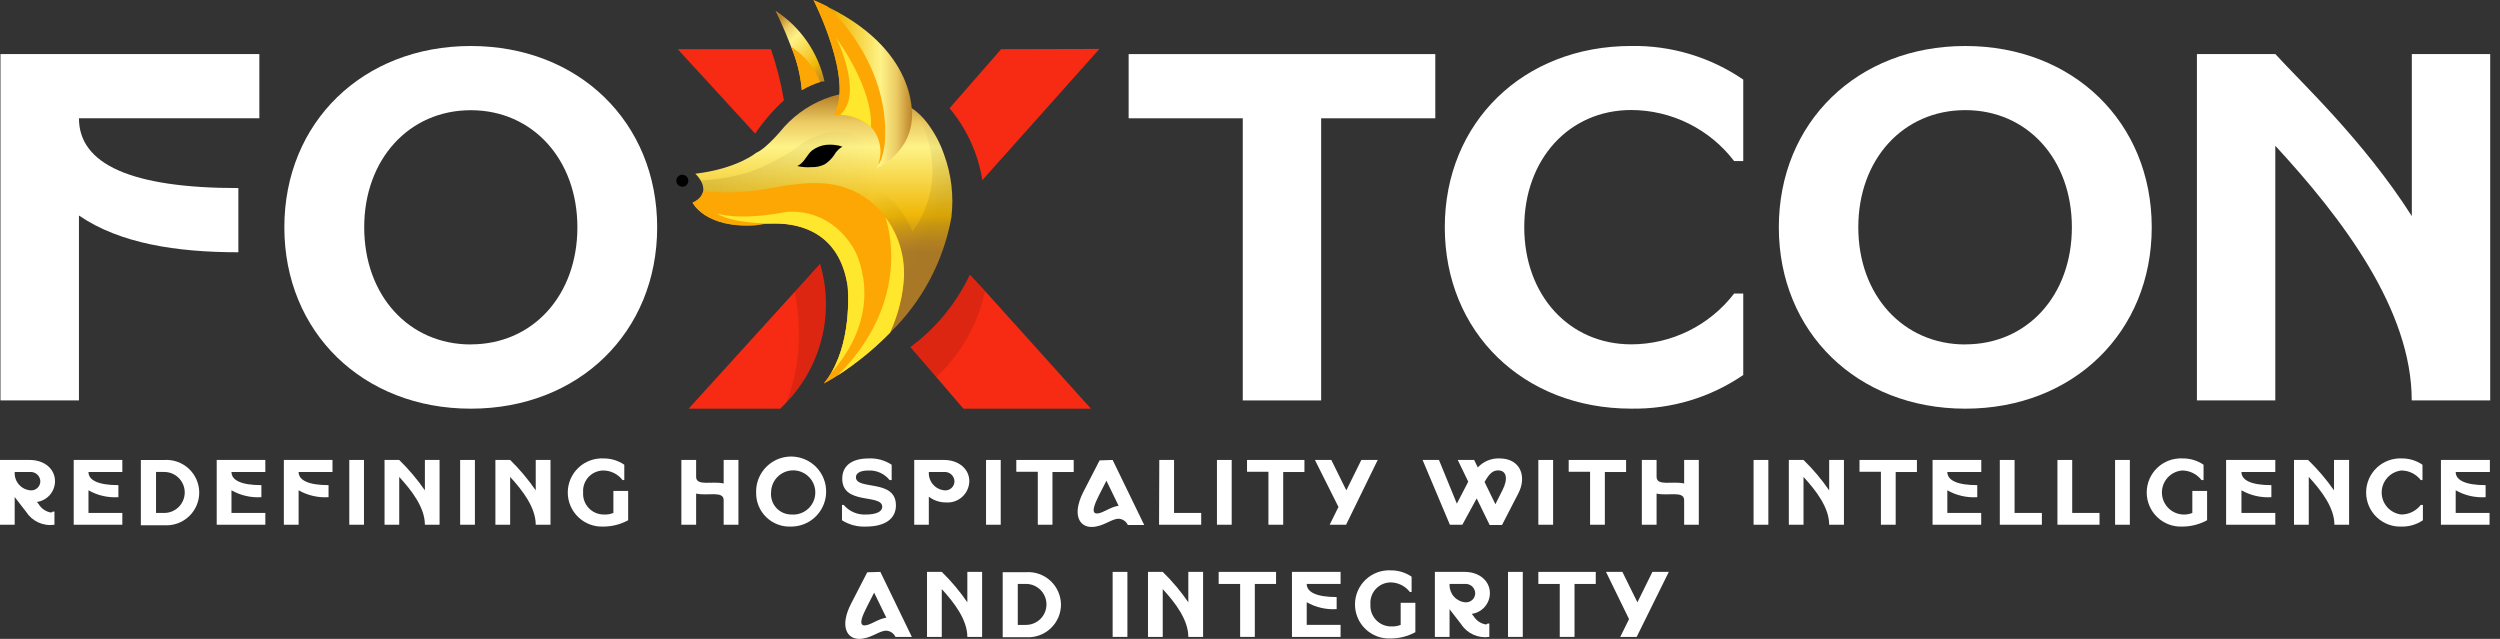 <svg width="180" height="46" viewBox="0 0 180 46" fill="none" xmlns="http://www.w3.org/2000/svg">
<rect x="0" y="0" width="180" height="46" fill="#333333" stroke="none"/>
<path d="M72.082 3.541L68.368 7.792C69.609 9.273 70.424 11.062 70.73 12.969L79.16 3.523L72.082 3.541Z" fill="#F72B13"/>
<path d="M48.798 3.543H55.511C55.918 4.742 56.23 5.972 56.443 7.221C55.663 7.938 54.968 8.742 54.371 9.618L48.798 3.543Z" fill="#F72B13"/>
<path d="M56.567 29.032C56.449 29.162 56.325 29.292 56.189 29.422H49.583L57.217 21.015L59.047 18.996C59.562 20.738 59.604 22.587 59.168 24.35C58.732 26.114 57.834 27.73 56.567 29.032Z" fill="#F72B13"/>
<path d="M78.546 29.424H69.366L67.418 27.157L65.546 24.99C67.385 23.634 68.857 21.843 69.832 19.777L70.925 20.958L78.546 29.424Z" fill="#F72B13"/>
<path d="M59.365 5.856C59.26 5.86 59.155 5.873 59.053 5.898C58.591 6.043 58.147 6.242 57.73 6.488C57.639 5.411 57.378 4.355 56.957 3.359C56.437 1.99 55.853 0.809 55.835 0.773C57.631 1.942 58.898 3.766 59.365 5.856Z" fill="url(#paint0_linear_427_116)"/>
<path d="M68.498 15.648C67.931 18.809 66.386 21.712 64.082 23.949C62.676 25.394 61.07 26.631 59.312 27.621C61.479 25.005 61.024 20.601 61.024 20.601C60.145 14.911 54.43 16.221 54.43 16.221C50.788 16.481 49.861 14.598 49.861 14.598C50.086 14.501 50.288 14.355 50.451 14.172C50.542 14.055 50.605 13.917 50.634 13.771C50.661 13.498 50.594 13.223 50.445 12.992C50.342 12.813 50.212 12.65 50.062 12.508C53.084 12.148 54.442 11.002 54.442 11.002C55.203 10.695 56.455 9.143 56.455 9.143C57.37 8.132 58.534 7.378 59.832 6.958C60.837 6.648 61.9 6.572 62.938 6.737C63.977 6.902 64.964 7.303 65.824 7.909C66.147 8.157 66.439 8.445 66.692 8.765C67.248 9.475 67.681 10.273 67.973 11.126C68.503 12.571 68.683 14.121 68.498 15.648Z" fill="url(#paint1_linear_427_116)"/>
<path d="M65.641 8.719C65.405 11.128 63.096 12.126 63.096 12.126C63.15 12.025 63.191 11.925 63.232 11.83C63.353 11.551 63.416 11.249 63.416 10.945C63.416 10.64 63.353 10.339 63.232 10.059C62.601 8.123 60.044 8.288 60.044 8.288C61.52 5.815 58.616 0.1 58.58 0.023C58.929 0.177 59.259 0.325 59.572 0.484L59.661 0.525C66.414 3.89 65.641 8.719 65.641 8.719Z" fill="url(#paint2_linear_427_116)"/>
<path d="M63.716 10.195C63.716 10.195 63.592 11.53 63.232 11.831C63.398 11.377 63.437 10.888 63.344 10.414C63.251 9.941 63.031 9.502 62.707 9.145C62.104 8.598 61.325 8.286 60.511 8.265C60.352 8.252 60.192 8.252 60.033 8.265C61.508 5.791 58.604 0.077 58.569 0C58.917 0.153 59.247 0.301 59.56 0.46L59.755 0.643C59.755 0.643 64.082 4.534 63.716 10.195Z" fill="#FDA704"/>
<path d="M62.707 9.146C62.104 8.599 61.325 8.287 60.511 8.266L60.552 8.201C62.158 6.702 60.251 2.811 60.21 2.723C63.061 6.796 62.707 9.146 62.707 9.146Z" fill="#FFE72E"/>
<path opacity="0.11" d="M56.567 29.032C58.226 25.266 57.217 21.015 57.217 21.015L59.047 18.996C59.562 20.738 59.604 22.587 59.168 24.35C58.732 26.114 57.834 27.73 56.567 29.032Z" fill="black"/>
<path d="M62.235 14.204L55.097 14.057L53.214 14.204L50.622 14.411L50.439 14.175C50.53 14.057 50.593 13.919 50.622 13.773C50.649 13.5 50.582 13.225 50.434 12.994C50.906 12.976 51.377 12.929 51.844 12.852C52.835 12.723 53.806 12.467 54.731 12.091C55.39 11.795 56.031 11.46 56.65 11.087C56.927 10.938 57.191 10.766 57.441 10.573C57.784 10.291 58.166 10.059 58.574 9.883C59.34 9.524 60.197 9.409 61.03 9.552C61.81 9.726 62.516 10.139 63.049 10.733C63.049 10.733 64.679 12.563 62.235 14.204Z" fill="url(#paint3_linear_427_116)"/>
<path opacity="0.11" d="M70.925 20.988C70.402 23.349 69.18 25.499 67.418 27.157L65.546 24.99C67.385 23.634 68.857 21.843 69.832 19.777L70.925 20.988Z" fill="black"/>
<path d="M59.053 5.902C58.591 6.048 58.147 6.246 57.73 6.492C57.639 5.415 57.378 4.359 56.957 3.363C57.903 3.97 58.636 4.858 59.053 5.902Z" fill="#FDA704"/>
<path d="M65.086 19.918C65.009 21.314 64.668 22.682 64.082 23.951C62.947 25.105 61.691 26.132 60.334 27.014C59.708 27.416 59.312 27.605 59.312 27.605C59.515 27.359 59.697 27.096 59.855 26.82C61.396 24.198 61.036 20.585 61.036 20.585C60.446 16.689 57.565 16.075 55.818 16.075C55.356 16.072 54.895 16.115 54.442 16.205C50.8 16.465 49.873 14.582 49.873 14.582C50.058 14.518 50.225 14.409 50.358 14.265C50.491 14.12 50.586 13.945 50.634 13.755L50.923 13.808C52.518 13.927 54.121 13.825 55.688 13.507C57.276 13.23 58.905 12.988 60.499 13.401C61.806 13.75 62.955 14.533 63.758 15.621C64.678 16.86 65.146 18.376 65.086 19.918Z" fill="#FDA704"/>
<path d="M59.855 26.837C61.396 24.216 61.036 20.603 61.036 20.603C60.446 16.707 57.565 16.093 55.818 16.093C55.818 16.093 52.819 16.164 51.62 15.367C51.62 15.367 53.096 15.916 56.479 15.284C56.479 15.284 59.572 14.694 61.502 17.952C61.479 17.923 63.988 22.167 59.855 26.837Z" fill="#FFE72E"/>
<path d="M65.086 19.919C65.009 21.314 64.668 22.682 64.082 23.951C62.947 25.105 61.691 26.132 60.334 27.015C65.865 21.465 63.805 15.798 63.746 15.645C64.665 16.876 65.138 18.383 65.086 19.919Z" fill="#FFE72E"/>
<path d="M68.498 15.65C67.931 18.81 66.386 21.713 64.082 23.95C65.092 21.636 65.216 19.983 65.009 18.607C64.852 17.482 64.393 16.419 63.683 15.532C62.972 14.645 62.035 13.965 60.971 13.566C64.336 12.798 65.694 16.689 65.694 16.689C68.805 12.326 65.924 7.999 65.865 7.91C66.189 8.159 66.48 8.446 66.733 8.766C67.289 9.476 67.722 10.274 68.014 11.127C68.53 12.576 68.696 14.125 68.498 15.65Z" fill="url(#paint4_linear_427_116)"/>
<path d="M57.388 11.95C57.459 11.95 57.618 11.826 57.659 11.791C57.99 11.52 58.138 11.106 58.468 10.835C58.767 10.607 59.122 10.466 59.495 10.427C59.672 10.41 59.85 10.41 60.027 10.427L60.334 10.469C60.399 10.469 60.611 10.575 60.664 10.551C60.418 10.691 60.214 10.895 60.074 11.142C59.896 11.412 59.665 11.642 59.395 11.821C59.1 11.974 58.77 12.047 58.439 12.033C58.086 12.062 57.731 12.034 57.388 11.95Z" fill="black"/>
<path d="M49.129 13.444C49.367 13.444 49.56 13.251 49.56 13.013C49.56 12.775 49.367 12.582 49.129 12.582C48.891 12.582 48.698 12.775 48.698 13.013C48.698 13.251 48.891 13.444 49.129 13.444Z" fill="black"/>
<path d="M81.262 8.517H89.479V28.831H95.123V8.517H103.341V3.895H81.262V8.517Z" fill="white"/>
<path d="M104.025 16.363C104.025 23.92 109.675 29.422 117.45 29.422C120.324 29.469 123.141 28.623 125.514 27.001V21.133H124.859C123.986 22.269 122.864 23.19 121.58 23.824C120.295 24.459 118.883 24.79 117.45 24.793C112.975 24.793 109.746 21.251 109.746 16.357C109.746 11.463 112.975 7.921 117.45 7.921C118.884 7.925 120.298 8.259 121.583 8.897C122.868 9.535 123.988 10.459 124.859 11.599H125.514V5.731C123.141 4.109 120.324 3.263 117.45 3.31C109.675 3.31 104.025 8.813 104.025 16.363Z" fill="white"/>
<path d="M141.501 3.312C133.726 3.312 128.076 8.815 128.076 16.365C128.076 23.916 133.726 29.424 141.501 29.424C149.276 29.424 154.925 23.922 154.925 16.365C154.925 8.809 149.276 3.312 141.501 3.312ZM141.501 24.801C137.026 24.801 133.797 21.259 133.797 16.365C133.797 11.471 137.026 7.929 141.501 7.929C145.976 7.929 149.175 11.471 149.175 16.365C149.175 21.259 145.976 24.795 141.501 24.795V24.801Z" fill="white"/>
<path d="M173.651 3.895V15.56C170.168 10.093 165.622 5.878 163.828 3.895H158.178V28.831H163.822V10.495C168.663 15.743 173.645 22.302 173.645 28.831H179.295V3.895H173.651Z" fill="white"/>
<path d="M0.035 28.831H5.685V15.518C8.637 17.538 12.728 18.163 17.162 18.163V13.541C9.428 13.541 5.685 11.817 5.685 8.517H18.673V3.895H0.035V28.831Z" fill="white"/>
<path d="M33.898 3.312C26.123 3.312 20.473 8.815 20.473 16.365C20.473 23.916 26.123 29.424 33.898 29.424C41.673 29.424 47.316 23.922 47.316 16.365C47.316 8.809 41.673 3.312 33.898 3.312ZM33.898 24.801C29.423 24.801 26.223 21.259 26.223 16.365C26.223 11.471 29.453 7.935 33.898 7.935C38.343 7.935 41.572 11.477 41.572 16.365C41.572 21.253 38.373 24.795 33.898 24.795V24.801Z" fill="white"/>
<path d="M2.657 36.14L2.792 36.311C2.887 36.465 3.013 36.597 3.163 36.699C3.313 36.801 3.482 36.87 3.66 36.901C3.686 36.902 3.712 36.897 3.736 36.885C3.759 36.874 3.78 36.857 3.796 36.836H3.92V37.781C3.527 37.839 3.126 37.783 2.765 37.618C2.403 37.454 2.097 37.188 1.883 36.854L1.057 35.786V37.781H0V33.117H2.143C3.2 33.117 3.961 33.767 3.961 34.646C3.96 35.011 3.828 35.362 3.588 35.637C3.348 35.911 3.018 36.09 2.657 36.14ZM2.214 35.307C2.303 35.312 2.393 35.299 2.477 35.268C2.561 35.236 2.638 35.188 2.702 35.126C2.767 35.065 2.818 34.99 2.853 34.907C2.888 34.825 2.905 34.736 2.905 34.646C2.901 34.552 2.878 34.459 2.837 34.374C2.796 34.288 2.739 34.212 2.667 34.151C2.596 34.089 2.512 34.042 2.422 34.013C2.332 33.985 2.237 33.975 2.143 33.985H1.057V34.056C1.052 34.375 1.171 34.684 1.389 34.917C1.607 35.151 1.907 35.291 2.226 35.307H2.214Z" fill="white"/>
<path d="M8.808 33.117V33.985H6.37C6.37 34.575 7.072 34.93 8.525 34.93V35.797C7.773 35.846 7.024 35.674 6.37 35.301V36.931H8.808V37.781H5.307V33.117H8.808Z" fill="white"/>
<path d="M14.345 35.456C14.346 35.781 14.28 36.101 14.152 36.398C14.023 36.696 13.835 36.964 13.598 37.185C13.362 37.407 13.082 37.577 12.777 37.686C12.472 37.795 12.148 37.84 11.825 37.818H10.142V33.119H11.825C12.146 33.097 12.468 33.141 12.772 33.248C13.075 33.356 13.354 33.524 13.59 33.743C13.826 33.962 14.015 34.227 14.145 34.522C14.275 34.816 14.343 35.135 14.345 35.456ZM11.825 36.932C12.216 36.932 12.591 36.777 12.868 36.5C13.145 36.223 13.301 35.848 13.301 35.456C13.301 35.065 13.145 34.69 12.868 34.413C12.591 34.136 12.216 33.981 11.825 33.981H11.234V36.932H11.825Z" fill="white"/>
<path d="M19.104 33.117V33.985H16.666C16.666 34.575 17.368 34.93 18.82 34.93V35.797C18.069 35.846 17.32 35.674 16.666 35.301V36.931H19.104V37.781H15.603V33.117H19.104Z" fill="white"/>
<path d="M23.939 33.117V33.985H21.5C21.5 34.575 22.203 34.93 23.655 34.93V35.797C22.904 35.846 22.155 35.674 21.5 35.301V37.781H20.438V33.117H23.939Z" fill="white"/>
<path d="M26.206 33.117V37.781H25.149V33.117H26.206Z" fill="white"/>
<path d="M30.592 35.307V33.117H31.649V37.781H30.592C30.592 36.553 29.653 35.325 28.744 34.339V37.781H27.687V33.117H28.744C29.429 33.786 30.048 34.519 30.592 35.307Z" fill="white"/>
<path d="M34.193 33.117V37.781H33.13V33.117H34.193Z" fill="white"/>
<path d="M38.573 35.307V33.117H39.636V37.781H38.573C38.573 36.553 37.641 35.325 36.731 34.339V37.781H35.669V33.117H36.731C37.414 33.786 38.031 34.52 38.573 35.307Z" fill="white"/>
<path d="M43.432 33.007C43.973 32.998 44.503 33.156 44.949 33.461V34.565H44.825C44.661 34.352 44.45 34.179 44.209 34.059C43.967 33.939 43.702 33.876 43.432 33.875C43.231 33.877 43.033 33.921 42.85 34.003C42.666 34.086 42.502 34.204 42.366 34.353C42.231 34.501 42.127 34.675 42.062 34.865C41.996 35.055 41.97 35.257 41.986 35.457C41.972 35.663 42.001 35.87 42.071 36.064C42.142 36.258 42.252 36.436 42.394 36.585C42.537 36.735 42.709 36.853 42.9 36.932C43.091 37.011 43.296 37.049 43.503 37.045C43.729 37.056 43.954 37.017 44.164 36.933V35.345H45.227V37.458C44.683 37.754 44.074 37.91 43.456 37.913C43.123 37.929 42.791 37.878 42.48 37.762C42.168 37.646 41.883 37.468 41.642 37.238C41.401 37.009 41.209 36.733 41.078 36.427C40.947 36.122 40.879 35.792 40.879 35.46C40.879 35.127 40.947 34.798 41.078 34.492C41.209 34.187 41.401 33.91 41.642 33.681C41.883 33.452 42.168 33.274 42.48 33.158C42.791 33.042 43.123 32.991 43.456 33.007H43.432Z" fill="white"/>
<path d="M50.121 33.117V34.333C50.121 35.03 51.301 34.617 52.104 34.812V33.117H53.167V37.781H52.104V36.01C52.104 35.313 50.923 35.727 50.121 35.538V37.781H49.058V33.117H50.121Z" fill="white"/>
<path d="M54.442 35.457C54.429 34.956 54.566 34.462 54.835 34.039C55.104 33.616 55.493 33.283 55.952 33.082C56.412 32.881 56.92 32.822 57.413 32.912C57.907 33.002 58.362 33.236 58.721 33.586C59.08 33.936 59.327 34.385 59.429 34.876C59.532 35.366 59.486 35.877 59.297 36.341C59.108 36.805 58.786 37.203 58.37 37.483C57.954 37.763 57.464 37.913 56.963 37.913C56.633 37.929 56.303 37.877 55.994 37.76C55.685 37.644 55.404 37.464 55.167 37.234C54.931 37.003 54.744 36.727 54.62 36.421C54.495 36.115 54.434 35.787 54.442 35.457ZM56.963 37.045C57.283 37.075 57.605 37.007 57.886 36.85C58.166 36.694 58.394 36.457 58.537 36.169C58.68 35.881 58.733 35.557 58.689 35.238C58.645 34.92 58.505 34.622 58.289 34.385C58.072 34.147 57.789 33.98 57.476 33.906C57.163 33.833 56.835 33.855 56.535 33.971C56.236 34.087 55.978 34.291 55.796 34.556C55.614 34.821 55.517 35.135 55.516 35.457C55.499 35.658 55.524 35.861 55.589 36.052C55.654 36.244 55.758 36.42 55.895 36.569C56.031 36.718 56.197 36.837 56.382 36.919C56.567 37.001 56.767 37.044 56.969 37.045H56.963Z" fill="white"/>
<path d="M64.2 33.462V34.566H64.053C63.871 34.338 63.637 34.157 63.372 34.037C63.106 33.917 62.815 33.861 62.524 33.876C61.934 33.876 61.627 34.065 61.627 34.36C61.627 35.322 64.507 34.454 64.507 36.385C64.507 37.353 63.722 37.914 62.341 37.914C61.735 37.942 61.135 37.783 60.623 37.459V36.355H60.747C60.941 36.585 61.186 36.767 61.463 36.887C61.739 37.007 62.04 37.061 62.341 37.046C63.108 37.046 63.522 36.827 63.522 36.491C63.522 35.529 60.641 36.396 60.641 34.466C60.641 33.539 61.331 33.008 62.53 33.008C63.121 32.976 63.707 33.136 64.2 33.462Z" fill="white"/>
<path d="M68.103 36.175C67.659 36.177 67.227 36.031 66.875 35.762V37.781H65.824V33.117H67.973C69.024 33.117 69.791 33.767 69.791 34.646C69.787 34.859 69.739 35.07 69.651 35.264C69.562 35.458 69.435 35.632 69.277 35.775C69.119 35.919 68.933 36.028 68.731 36.097C68.529 36.165 68.315 36.192 68.103 36.175ZM68.032 35.307C68.121 35.312 68.211 35.299 68.295 35.268C68.379 35.236 68.456 35.188 68.52 35.126C68.585 35.065 68.636 34.99 68.671 34.907C68.706 34.825 68.724 34.736 68.722 34.646C68.719 34.552 68.696 34.46 68.656 34.375C68.615 34.29 68.558 34.215 68.487 34.153C68.416 34.091 68.334 34.044 68.244 34.015C68.155 33.986 68.061 33.976 67.967 33.985H66.875V34.056C66.871 34.373 66.989 34.679 67.204 34.912C67.419 35.145 67.716 35.286 68.032 35.307Z" fill="white"/>
<path d="M72.052 33.117V37.781H70.995V33.117H72.052Z" fill="white"/>
<path d="M75.777 33.985V37.781H74.721V33.967H73.174V33.117H77.306V33.985H75.777Z" fill="white"/>
<path d="M80.11 33.117L82.383 37.799H81.203C81.145 37.67 81.052 37.56 80.936 37.481C80.819 37.401 80.682 37.356 80.541 37.35C80.004 37.35 79.437 37.94 78.581 37.94C77.725 37.94 77.17 37.073 77.991 35.437L79.172 33.147L80.11 33.117ZM79.662 34.611L79.136 35.644C78.871 36.175 78.487 36.972 78.983 36.972C79.378 36.972 79.969 36.482 80.541 36.417L79.662 34.611Z" fill="white"/>
<path d="M83.469 33.117H84.532V36.931H86.486V37.781H83.452L83.469 33.117Z" fill="white"/>
<path d="M88.682 33.117V37.781H87.62V33.117H88.682Z" fill="white"/>
<path d="M92.39 33.985V37.781H91.327V33.967H89.786V33.117H93.919V33.985H92.39Z" fill="white"/>
<path d="M94.674 33.117H95.855L96.935 35.307L98.016 33.117H99.196L96.918 37.781H95.737L96.369 36.5L94.674 33.117Z" fill="white"/>
<path d="M102.426 33.117H103.606L104.893 36.263L105.714 34.681L104.958 33.117H106.139L106.399 33.654C106.597 33.442 106.838 33.275 107.105 33.163C107.373 33.051 107.661 32.997 107.951 33.005C109.498 33.005 109.935 34.333 109.327 35.508L108.146 37.798H107.255L106.322 35.886L105.289 37.781H104.391L102.426 33.117ZM108.187 35.272C108.601 34.457 108.465 33.867 107.863 33.867C107.449 33.867 107.19 34.162 106.889 34.705L107.668 36.305L108.187 35.272Z" fill="white"/>
<path d="M111.824 33.117V37.781H110.761V33.117H111.824Z" fill="white"/>
<path d="M115.549 33.985V37.781H114.486V33.967H112.946V33.117H117.078V33.985H115.549Z" fill="white"/>
<path d="M119.274 33.117V34.333C119.274 35.03 120.455 34.617 121.258 34.812V33.117H122.314V37.781H121.258V36.01C121.258 35.313 120.077 35.727 119.274 35.538V37.781H118.212V33.117H119.274Z" fill="white"/>
<path d="M127.321 33.117V37.781H126.258V33.117H127.321Z" fill="white"/>
<path d="M131.701 35.307V33.117H132.764V37.781H131.701C131.701 36.553 130.762 35.325 129.853 34.339V37.781H128.796V33.117H129.853C130.54 33.784 131.159 34.518 131.701 35.307Z" fill="white"/>
<path d="M136.489 33.985V37.781H135.426V33.967H133.885V33.117H138.018V33.985H136.489Z" fill="white"/>
<path d="M142.652 33.117V33.985H140.208C140.208 34.575 140.91 34.93 142.363 34.93V35.797C141.611 35.846 140.862 35.674 140.208 35.301V36.931H142.646V37.781H139.145V33.117H142.652Z" fill="white"/>
<path d="M143.986 33.117H145.049V36.931H147.015V37.781H143.986V33.117Z" fill="white"/>
<path d="M148.136 33.117H149.199V36.931H151.165V37.781H148.136V33.117Z" fill="white"/>
<path d="M153.349 33.117V37.781H152.286V33.117H153.349Z" fill="white"/>
<path d="M157.145 33.007C157.684 32.998 158.212 33.157 158.656 33.461V34.565H158.509C158.345 34.353 158.135 34.18 157.895 34.06C157.654 33.941 157.39 33.877 157.121 33.875C156.717 33.906 156.341 34.091 156.068 34.392C155.796 34.692 155.649 35.085 155.657 35.49C155.666 35.896 155.829 36.282 156.113 36.572C156.397 36.861 156.781 37.03 157.186 37.045C157.412 37.056 157.638 37.017 157.848 36.933V35.345H158.91V37.458C158.367 37.754 157.758 37.911 157.139 37.913C156.807 37.929 156.475 37.878 156.163 37.762C155.851 37.646 155.566 37.468 155.325 37.238C155.084 37.009 154.893 36.733 154.762 36.427C154.631 36.122 154.563 35.792 154.563 35.46C154.563 35.127 154.631 34.798 154.762 34.492C154.893 34.187 155.084 33.91 155.325 33.681C155.566 33.452 155.851 33.274 156.163 33.158C156.475 33.042 156.807 32.991 157.139 33.007H157.145Z" fill="white"/>
<path d="M163.822 33.117V33.985H161.384C161.384 34.575 162.086 34.93 163.539 34.93V35.797C162.787 35.845 162.038 35.673 161.384 35.301V36.931H163.822V37.781H160.28V33.117H163.822Z" fill="white"/>
<path d="M168.049 35.307V33.117H169.135V37.781H168.078C168.078 36.553 167.14 35.325 166.231 34.339V37.781H165.168V33.117H166.183C166.875 33.785 167.499 34.519 168.049 35.307Z" fill="white"/>
<path d="M172.907 33.007C173.446 32.998 173.974 33.157 174.419 33.461V34.565H174.295C174.131 34.353 173.921 34.18 173.681 34.06C173.44 33.941 173.176 33.877 172.907 33.875C172.516 33.916 172.154 34.101 171.89 34.394C171.627 34.686 171.481 35.066 171.481 35.46C171.481 35.853 171.627 36.233 171.89 36.526C172.154 36.819 172.516 37.003 172.907 37.045C173.176 37.042 173.44 36.979 173.681 36.859C173.921 36.74 174.131 36.567 174.295 36.354H174.448V37.458C174.004 37.762 173.476 37.921 172.937 37.913C172.605 37.929 172.273 37.878 171.961 37.762C171.649 37.646 171.364 37.468 171.123 37.238C170.882 37.009 170.69 36.733 170.559 36.427C170.428 36.122 170.361 35.792 170.361 35.46C170.361 35.127 170.428 34.798 170.559 34.492C170.69 34.187 170.882 33.91 171.123 33.681C171.364 33.452 171.649 33.274 171.961 33.158C172.273 33.042 172.605 32.991 172.937 33.007H172.907Z" fill="white"/>
<path d="M179.271 33.117V33.985H176.81C176.81 34.575 177.512 34.93 178.964 34.93V35.797C178.213 35.846 177.464 35.674 176.81 35.301V36.931H179.248V37.781H175.747V33.117H179.271Z" fill="white"/>
<path d="M63.386 41.176L65.653 45.857H64.472C64.413 45.729 64.32 45.62 64.204 45.541C64.087 45.462 63.952 45.416 63.811 45.409C63.274 45.409 62.701 45.999 61.851 45.999C61.001 45.999 60.44 45.131 61.261 43.496L62.441 41.205L63.386 41.176ZM62.937 42.669L62.412 43.703C62.146 44.234 61.756 45.031 62.252 45.031C62.654 45.031 63.244 44.541 63.817 44.476L62.937 42.669Z" fill="white"/>
<path d="M69.649 43.366V41.176H70.712V45.857H69.649C69.649 44.635 68.717 43.401 67.808 42.416V45.857H66.745V41.176H67.808C68.492 41.843 69.109 42.577 69.649 43.366Z" fill="white"/>
<path d="M76.391 43.517C76.392 43.841 76.326 44.161 76.198 44.459C76.069 44.756 75.881 45.024 75.644 45.246C75.408 45.467 75.128 45.638 74.823 45.746C74.518 45.855 74.194 45.9 73.87 45.878H72.194V41.197H73.87C74.19 41.175 74.511 41.219 74.814 41.325C75.116 41.431 75.393 41.598 75.629 41.815C75.865 42.032 76.054 42.295 76.185 42.588C76.316 42.88 76.386 43.196 76.391 43.517ZM73.87 44.993C74.262 44.993 74.637 44.837 74.914 44.56C75.191 44.284 75.346 43.908 75.346 43.517C75.346 43.126 75.191 42.75 74.914 42.473C74.637 42.197 74.262 42.041 73.87 42.041H73.28V44.993H73.87Z" fill="white"/>
<path d="M81.173 41.176V45.857H80.11V41.176H81.173Z" fill="white"/>
<path d="M85.559 43.366V41.176H86.622V45.857H85.559C85.559 44.635 84.627 43.401 83.717 42.416V45.857H82.655V41.176H83.717C84.402 41.843 85.019 42.577 85.559 43.366Z" fill="white"/>
<path d="M90.347 42.044V45.857H89.29V42.044H87.744V41.176H91.876V42.044H90.347Z" fill="white"/>
<path d="M96.522 41.176V42.044H94.084C94.084 42.634 94.787 42.988 96.239 42.988V43.856C95.487 43.905 94.738 43.732 94.084 43.36V44.989H96.522V45.857H93.021V41.176H96.522Z" fill="white"/>
<path d="M100.117 41.066C100.658 41.057 101.188 41.216 101.635 41.52V42.624H101.511C101.346 42.41 101.135 42.237 100.894 42.117C100.652 41.998 100.387 41.935 100.117 41.933C99.916 41.936 99.718 41.98 99.535 42.062C99.352 42.144 99.187 42.263 99.052 42.411C98.916 42.559 98.812 42.734 98.747 42.924C98.681 43.114 98.656 43.315 98.671 43.515C98.657 43.722 98.686 43.928 98.756 44.123C98.827 44.317 98.937 44.494 99.08 44.644C99.222 44.793 99.395 44.911 99.585 44.99C99.776 45.069 99.982 45.108 100.188 45.103C100.414 45.113 100.639 45.075 100.849 44.991V43.403H101.906V45.517C101.363 45.814 100.754 45.97 100.135 45.971C99.803 45.988 99.471 45.936 99.159 45.82C98.847 45.704 98.562 45.526 98.321 45.297C98.08 45.068 97.888 44.792 97.757 44.486C97.626 44.18 97.559 43.851 97.559 43.518C97.559 43.186 97.626 42.856 97.757 42.551C97.888 42.245 98.08 41.969 98.321 41.74C98.562 41.51 98.847 41.332 99.159 41.216C99.471 41.1 99.803 41.049 100.135 41.066H100.117Z" fill="white"/>
<path d="M105.968 44.198L106.103 44.37C106.198 44.524 106.325 44.656 106.474 44.758C106.624 44.859 106.793 44.928 106.971 44.96C106.997 44.961 107.023 44.955 107.047 44.944C107.071 44.932 107.091 44.916 107.107 44.895H107.231V45.857C106.838 45.915 106.437 45.859 106.076 45.694C105.715 45.53 105.408 45.265 105.194 44.93L104.368 43.862V45.857H103.311V41.176H105.454C106.511 41.176 107.272 41.825 107.272 42.705C107.272 43.069 107.139 43.421 106.899 43.696C106.659 43.97 106.329 44.148 105.968 44.198ZM105.525 43.366C105.614 43.371 105.704 43.357 105.788 43.326C105.872 43.295 105.949 43.247 106.014 43.185C106.078 43.123 106.13 43.048 106.164 42.966C106.199 42.883 106.217 42.794 106.216 42.705C106.212 42.61 106.189 42.518 106.148 42.432C106.107 42.347 106.05 42.271 105.978 42.209C105.907 42.147 105.823 42.1 105.733 42.072C105.643 42.044 105.548 42.034 105.454 42.044H104.368V42.114C104.364 42.427 104.477 42.729 104.686 42.961C104.895 43.193 105.184 43.338 105.495 43.366H105.525Z" fill="white"/>
<path d="M109.64 41.176V45.857H108.577V41.176H109.64Z" fill="white"/>
<path d="M113.365 42.044V45.857H112.302V42.044H110.761V41.176H114.894V42.044H113.365Z" fill="white"/>
<path d="M115.632 41.176H116.812L117.893 43.366L118.973 41.176H120.154L117.84 45.857H116.659L117.291 44.576L115.632 41.176Z" fill="white"/>
<defs>
<linearGradient id="paint0_linear_427_116" x1="59.283" y1="5.992" x2="55.357" y2="2.072" gradientUnits="userSpaceOnUse">
<stop stop-color="#BB862A"/>
<stop offset="0.06" stop-color="#C48E24"/>
<stop offset="0.17" stop-color="#DBA414"/>
<stop offset="0.24" stop-color="#F0B706"/>
<stop offset="0.68" stop-color="#FEF387"/>
<stop offset="0.84" stop-color="#ECCB64"/>
<stop offset="1" stop-color="#BB862A"/>
</linearGradient>
<linearGradient id="paint1_linear_427_116" x1="59.224" y1="18.169" x2="59.224" y2="7.029" gradientUnits="userSpaceOnUse">
<stop stop-color="#BB862A"/>
<stop offset="0.06" stop-color="#C48E24"/>
<stop offset="0.17" stop-color="#DBA414"/>
<stop offset="0.24" stop-color="#F0B706"/>
<stop offset="0.68" stop-color="#FEF387"/>
<stop offset="0.84" stop-color="#ECCB64"/>
<stop offset="1" stop-color="#BB862A"/>
</linearGradient>
<linearGradient id="paint2_linear_427_116" x1="58.586" y1="6.075" x2="65.67" y2="6.075" gradientUnits="userSpaceOnUse">
<stop stop-color="#BB862A"/>
<stop offset="0.06" stop-color="#C48E24"/>
<stop offset="0.17" stop-color="#DBA414"/>
<stop offset="0.24" stop-color="#F0B706"/>
<stop offset="0.68" stop-color="#FEF387"/>
<stop offset="0.84" stop-color="#ECCB64"/>
<stop offset="1" stop-color="#BB862A"/>
</linearGradient>
<linearGradient id="paint3_linear_427_116" x1="50.457" y1="13.372" x2="63.067" y2="11.571" gradientUnits="userSpaceOnUse">
<stop stop-opacity="0.1"/>
<stop offset="1" stop-opacity="0"/>
</linearGradient>
<linearGradient id="paint4_linear_427_116" x1="62.618" y1="14.829" x2="66.745" y2="16.777" gradientUnits="userSpaceOnUse">
<stop stop-opacity="0"/>
<stop offset="1" stop-opacity="0.1"/>
</linearGradient>
</defs>
</svg>
